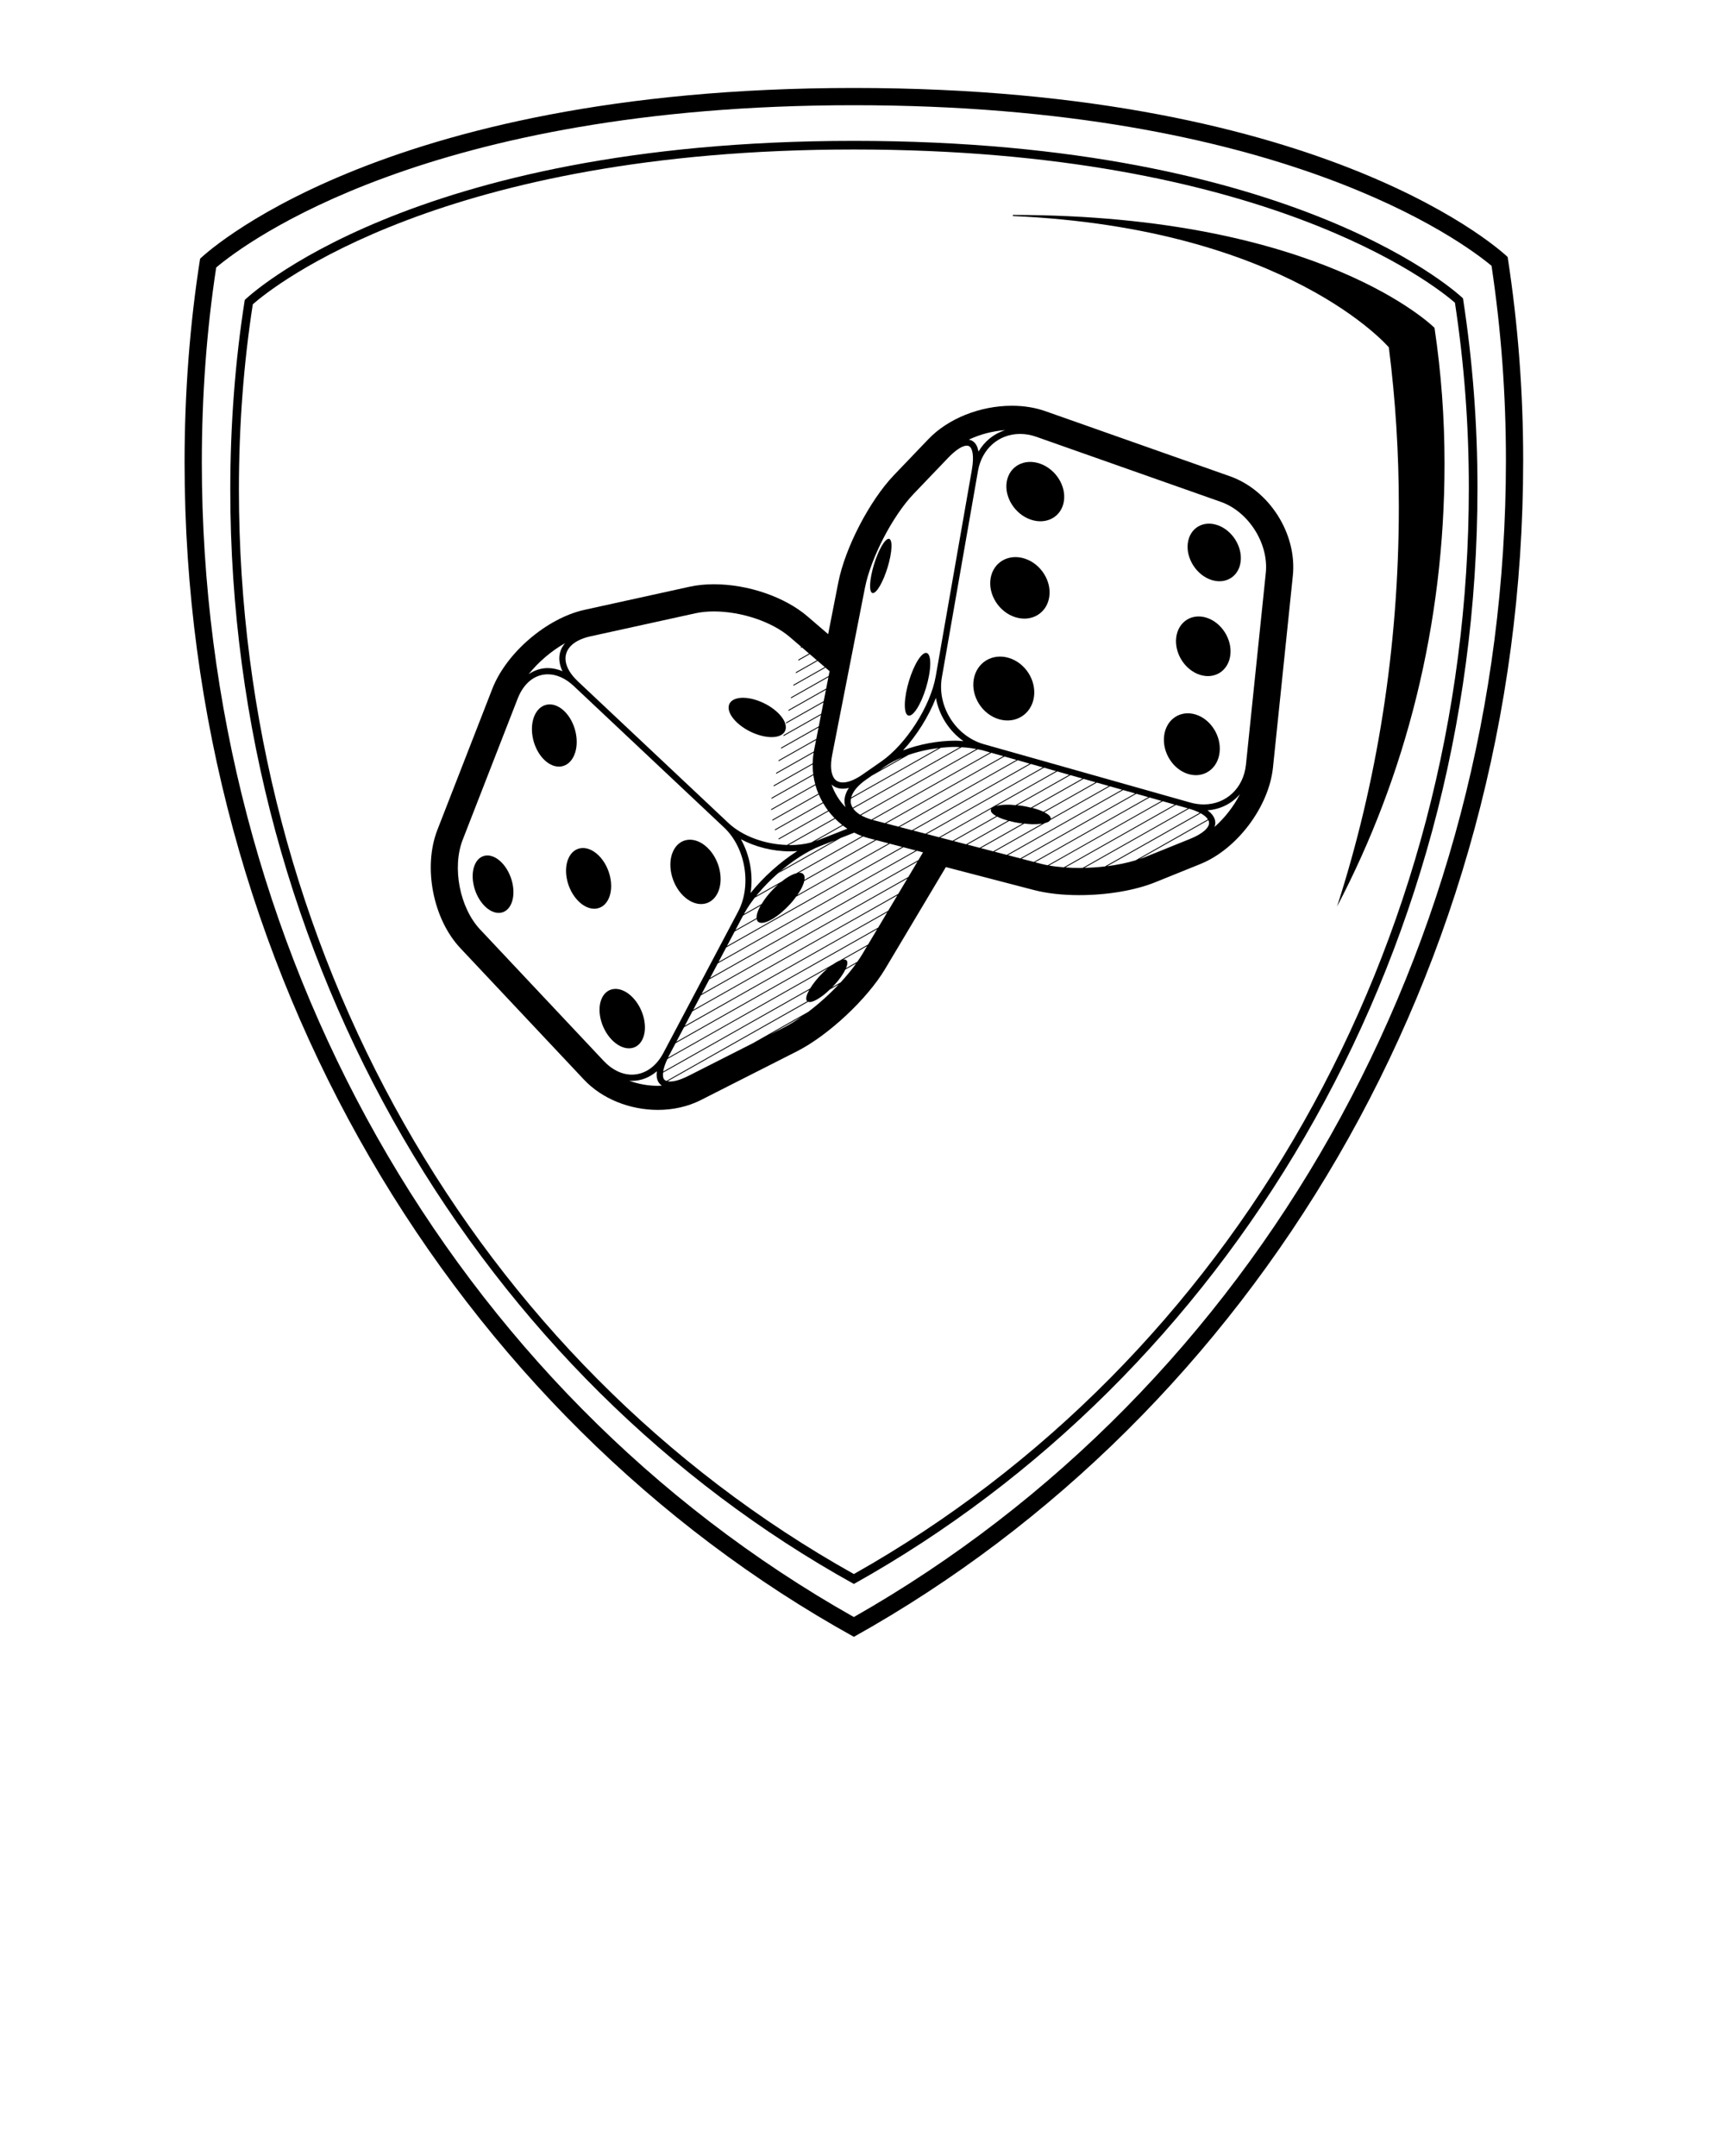 <svg xmlns="http://www.w3.org/2000/svg" xmlns:xlink="http://www.w3.org/1999/xlink" version="1.1" x="0px" y="0px" viewBox="0 0 100 125" style="enable-background:new 0 0 100 100;" xml:space="preserve"> <g> <path d="M87.4,14.9c0,0-10.1-9.8-37.9-9.8S11.6,15,11.6,15c-0.6,3.8-0.9,7.8-0.9,11.8c0,29.5,15.7,55.3,38.8,68.1   C72.6,82,88.3,56.3,88.3,26.7C88.3,22.7,88,18.8,87.4,14.9z M49.498,93.753C26.169,80.585,11.7,54.985,11.7,26.8   c0-3.87,0.28-7.666,0.833-11.291C14.191,14.108,24.765,6.1,49.5,6.1c24.722,0,35.299,7.918,36.966,9.311   C87.027,19.172,87.3,22.869,87.3,26.7C87.3,54.845,72.829,80.483,49.498,93.753z"/> <path d="M49.5,8.167c-25.901,0-35.311,9.224-35.311,9.224c-0.559,3.54-0.839,7.267-0.839,10.994   c0,27.485,14.628,51.523,36.15,63.449C71.022,79.814,85.65,55.87,85.65,28.291c0-3.727-0.28-7.36-0.839-10.994   C84.811,17.297,75.401,8.167,49.5,8.167z M49.499,91.26C27.502,78.951,13.85,54.886,13.85,28.385c0-3.683,0.271-7.297,0.805-10.743   c1.16-1.019,10.999-8.975,34.845-8.975c23.83,0,33.672,7.865,34.844,8.883c0.542,3.581,0.806,7.097,0.806,10.742   C85.15,54.755,71.497,78.856,49.499,91.26z"/> <path d="M58.717,12.462v0.063c15.92,0.706,21.795,7.613,21.795,7.613c0.387,3.054,0.58,6.108,0.58,9.241   c0,8.214-1.276,16.04-3.581,23.177c3.963-7.555,6.23-16.319,6.23-25.668c0-2.671-0.194-5.276-0.581-7.881   C83.16,19.007,76.646,12.462,58.717,12.462z"/> </g> <g transform="scale(0.5) translate(50,40)"> <path d="M97.591,48.998l2.303-22.238c0.501-4.849-2.707-9.917-7.304-11.539L71.205,7.679c-1.186-0.417-2.49-0.629-3.881-0.629  c-3.689,0-7.398,1.481-9.677,3.864l-3.995,4.174c-2.834,2.963-5.672,8.436-6.46,12.458l-1.174,5.987l-2.384-2.049  c-2.641-2.27-6.907-3.736-10.871-3.736c-0.999,0-1.946,0.097-2.815,0.288L17.78,30.711c-4.375,0.961-9.074,4.984-10.7,9.159  L0.711,56.231c-1.679,4.314-0.511,10.336,2.66,13.708L17.71,85.193c2.064,2.195,5.267,3.506,8.567,3.506c0,0,0,0,0.001,0  c1.786,0,3.503-0.393,4.967-1.135l11.133-5.646c3.654-1.853,8.157-6.059,10.253-9.575l7.035-11.8l10.229,2.666  c1.474,0.384,3.277,0.587,5.217,0.587c3.264,0,6.485-0.546,8.839-1.497l5.218-2.109C93.42,58.474,97.118,53.558,97.591,48.998z   M26.278,85.909c-1.131,0-2.274-0.21-3.337-0.595c0.105,0.008,0.211,0.019,0.317,0.019c1.067,0,2.063-0.396,2.898-1.115  c-0.066,0.509-0.008,0.938,0.188,1.263c0.083,0.137,0.214,0.283,0.399,0.404C26.588,85.893,26.434,85.909,26.278,85.909z   M66.533,9.878c-1.303,0.414-2.383,1.284-3.084,2.489c-0.074-0.395-0.193-0.733-0.391-0.968c-0.192-0.229-0.441-0.37-0.728-0.421  C63.629,10.361,65.089,9.981,66.533,9.878z M90.182,55.386c0.033,0.611-0.786,1.315-2.191,1.884l-5.219,2.109  c-0.211,0.085-0.437,0.165-0.666,0.242l7.992-4.521C90.144,55.195,90.177,55.29,90.182,55.386z M26.962,85.108  c-0.102-0.169-0.114-0.431-0.085-0.73l16.952-9.589c-0.156,0.279-0.265,0.528-0.316,0.731c-0.055,0.221-0.049,0.393,0.015,0.507  c0.018,0.031,0.049,0.048,0.076,0.071L27.268,85.34C27.135,85.289,27.027,85.216,26.962,85.108z M23.257,84.611  c-1.141,0-2.296-0.561-3.251-1.577L5.667,67.78c-2.367-2.517-3.273-7.186-2.02-10.405l6.37-16.361  c0.698-1.794,1.974-2.824,3.5-2.824c1.021,0,2.06,0.468,3.001,1.354l17.436,16.411c2.497,2.351,3.225,6.729,1.621,9.761  l-8.667,16.388C26.066,83.697,24.735,84.611,23.257,84.611z M15.637,35.825c0.268-0.972,1.27-1.695,2.82-2.037l12.168-2.674  c0.647-0.142,1.367-0.214,2.139-0.214c3.204,0,6.747,1.195,8.817,2.974l1.314,1.129l-0.036,0.021l-0.025,0.129l0.142-0.081  l0.829,0.713l-1.231,0.696l-0.025,0.13l1.337-0.757l0.83,0.713l-2.428,1.373l-0.025,0.129l2.534-1.433l1.386,1.191l-0.111,0.565  l-4.356,2.464l-0.025,0.129l4.356-2.464l-0.261,1.329l-4.355,2.464l-0.025,0.129l4.355-2.464l-0.26,1.329l-4.356,2.464l-0.025,0.129  l4.356-2.464l-0.261,1.33l-4.356,2.464l-0.025,0.129l4.356-2.464l-0.261,1.329l-4.355,2.464l-0.025,0.13l4.355-2.464l-0.261,1.33  l-4.355,2.464L40.26,48.28l4.355-2.464l-0.25,1.273c-0.003,0.018-0.004,0.036-0.008,0.053L40,49.608l-0.025,0.129l4.366-2.47  c-0.073,0.419-0.111,0.838-0.12,1.255c0-0.002,0-0.004,0-0.005l-4.506,2.548l-0.025,0.13l4.527-2.561  c-0.003,0.4,0.026,0.796,0.078,1.188c-0.002-0.016-0.007-0.03-0.009-0.046l-4.823,2.729c-0.005,0.041-0.014,0.083-0.018,0.125  l4.859-2.749c0.055,0.389,0.132,0.773,0.238,1.15c-0.008-0.03-0.017-0.06-0.025-0.089l-5.106,2.888  c0.001,0.037,0.003,0.075,0.005,0.112l5.128-2.901c0.095,0.337,0.209,0.667,0.343,0.988l-5.348,3.025  c0.006,0.034,0.017,0.067,0.023,0.102l5.366-3.035c0.136,0.316,0.291,0.623,0.461,0.921l-5.553,3.142  c0.01,0.032,0.021,0.064,0.032,0.097l5.571-3.151c0.174,0.297,0.36,0.587,0.566,0.861l-5.753,3.255  c0.015,0.03,0.031,0.06,0.045,0.089l5.768-3.263c0.214,0.278,0.448,0.539,0.693,0.79l-5.511,3.117  c-2.606-0.078-5.185-1.034-6.796-2.551L17.013,39.019C15.857,37.931,15.368,36.796,15.637,35.825z M62.678,14.485l-4.187,23.933  c-0.602,3.445-3.429,7.874-6.301,9.872l-2.178,1.515c-1.444,1.005-2.672,1.213-3.245,0.517c-0.432-0.525-0.531-1.525-0.277-2.815  l3.794-19.354c0.677-3.456,3.209-8.34,5.645-10.886l3.994-4.174c0.86-0.901,1.651-1.417,2.167-1.417c0.176,0,0.308,0.06,0.415,0.188  C62.662,12.049,62.993,12.679,62.678,14.485z M75.113,60.646c-0.551,0-1.077-0.024-1.59-0.061l12.813-7.247l1.393,0.394  l-12.207,6.905C75.385,60.64,75.249,60.646,75.113,60.646z M49.396,71.525l-1.311,0.741c0.043-0.104,0.085-0.205,0.11-0.294  c0.063-0.225,0.066-0.402,0.012-0.523c-0.054-0.123-0.166-0.19-0.332-0.194c-0.035-0.001-0.082,0.013-0.121,0.018l2.789-1.577  l0.104-0.174l-3.307,1.87c-0.043,0.019-0.08,0.026-0.126,0.049c-0.198,0.095-0.412,0.229-0.629,0.378l-19.13,10.822  c0.034-0.068,0.056-0.13,0.092-0.199l0.781-1.477l23.381-13.227l0.104-0.174L28.415,80.8l0.892-1.686l23.569-13.333l0.104-0.173  L29.393,78.949l0.892-1.686l23.757-13.438l0.103-0.174L30.372,77.1l0.892-1.687l23.944-13.545l0.104-0.174L31.351,75.249  l0.892-1.687l24.133-13.651l0.104-0.174L32.329,73.398l0.891-1.686l23.09-13.062l0.706,0.184l-7.091,11.895  C49.771,70.988,49.581,71.258,49.396,71.525z M46.48,74.472c0.236-0.241,0.469-0.486,0.677-0.743  c0.257-0.316,0.485-0.639,0.669-0.949c0.076-0.128,0.134-0.244,0.189-0.358l1.258-0.711c-0.517,0.727-1.134,1.471-1.814,2.208  L46.48,74.472z M58.51,40.927c0.359,2.004,1.528,3.84,3.193,5.013c-0.302-0.019-0.591-0.054-0.908-0.054  c-2.073,0-4.248,0.42-6.095,1.125C56.279,45.299,57.675,43.073,58.51,40.927z M71.836,54.941c0.007-0.125-0.061-0.259-0.205-0.396  c-0.127-0.119-0.32-0.239-0.55-0.358l6.083-3.441l1.393,0.394L71.836,54.941z M70.977,54.131c-0.016-0.008-0.026-0.016-0.043-0.023  c-0.311-0.142-0.69-0.278-1.135-0.399c-0.039-0.011-0.081-0.015-0.121-0.025l5.957-3.369l1.394,0.394L70.977,54.131z M69.529,53.652  c-0.363-0.089-0.732-0.173-1.101-0.227c-0.176-0.025-0.338-0.026-0.511-0.044l6.188-3.5l1.394,0.394L69.529,53.652z M43.248,62.163  c0.001-0.005,0-0.009,0.001-0.014l8.354-4.726l1.431,0.373l-10.59,5.99c0.148-0.215,0.286-0.43,0.403-0.642  C43.052,62.771,43.185,62.44,43.248,62.163z M45.106,58.101l1.684-0.663l-6.154,3.481c-0.125,0.104-0.246,0.216-0.369,0.323  l7.191-4.067l1.582-0.623c0.292,0.148,0.593,0.284,0.904,0.398l-7.644,4.324c-0.092,0.025-0.181,0.045-0.285,0.088  c-0.327,0.133-0.682,0.339-1.044,0.596c-0.106,0.076-0.213,0.165-0.32,0.249l-2.966,1.678c-0.013,0.016-0.025,0.032-0.038,0.048  c-0.042,0.052-0.077,0.104-0.118,0.155l2.697-1.525c-0.114,0.101-0.229,0.199-0.341,0.308c-0.354,0.343-0.691,0.715-0.993,1.099  c-0.225,0.286-0.418,0.577-0.592,0.864l-2.051,1.16C37.909,62.907,41.864,59.378,45.106,58.101z M41.434,57.989l5.396-3.053  c0.255,0.257,0.524,0.5,0.811,0.724l-3.578,2.023c-0.759,0.205-1.599,0.313-2.473,0.313C41.538,57.996,41.486,57.99,41.434,57.989z   M48.654,53.138c-0.031-0.174-0.021-0.354,0.013-0.537l10.412-5.89c0.573-0.062,1.148-0.103,1.716-0.103  c0.177,0,0.332,0.023,0.503,0.03l-12.429,7.03C48.764,53.498,48.687,53.322,48.654,53.138z M50.425,50.397l0.673-0.468l4.215-2.384  c1.094-0.385,2.297-0.658,3.517-0.807l-10.142,5.737C48.864,51.792,49.467,51.063,50.425,50.397z M65.121,54.372  c0.099,0.086,0.233,0.173,0.386,0.259l-5.059,2.861l-1.43-0.373l5.921-3.35c-0.042,0.059-0.066,0.119-0.067,0.184  C64.87,54.086,64.956,54.229,65.121,54.372z M43.229,61.496c-0.073-0.163-0.214-0.263-0.417-0.289  c-0.061-0.008-0.138,0.005-0.209,0.011l7.472-4.227c0.21,0.073,0.422,0.146,0.641,0.202l0.746,0.194l-8.2,4.639  C43.293,61.814,43.29,61.629,43.229,61.496z M47.723,55.729c0.168,0.128,0.345,0.245,0.522,0.361l-3.403,1.34  c-0.098,0.038-0.206,0.067-0.307,0.102L47.723,55.729z M49.733,54.477c-0.35-0.215-0.628-0.456-0.813-0.722l12.563-7.106  c0.611,0.03,1.185,0.1,1.72,0.208L49.733,54.477z M67.741,53.366c-0.217-0.018-0.443-0.051-0.648-0.056  c-0.422-0.011-0.811,0.008-1.142,0.054c-0.178,0.025-0.334,0.061-0.475,0.103l7.101-4.018l1.394,0.394L67.741,53.366z M58.88,57.083  l-1.431-0.373l13.6-7.693l1.394,0.394L58.88,57.083z M57.31,56.674l-1.43-0.372l13.641-7.716l1.393,0.394L57.31,56.674z   M55.74,56.266l-1.431-0.373l13.682-7.739l1.394,0.394L55.74,56.266z M54.171,55.856l-1.431-0.373l13.723-7.762l1.394,0.394  L54.171,55.856z M52.602,55.447l-1.339-0.349c-0.03-0.008-0.058-0.019-0.088-0.026l13.76-7.783l1.393,0.394L52.602,55.447z   M51.043,55.032c-0.464-0.136-0.875-0.301-1.214-0.495l13.524-7.65c0.173,0.038,0.363,0.058,0.527,0.104l0.919,0.26L51.043,55.032z   M54.647,47.806l-2.663,1.507l0.618-0.43C53.188,48.476,53.887,48.118,54.647,47.806z M48.419,51.363  c-0.416,0.63-0.587,1.275-0.475,1.901c0.021,0.116,0.057,0.228,0.096,0.338c-0.727-0.745-1.284-1.646-1.628-2.629  c0.346,0.312,0.79,0.482,1.31,0.482C47.943,51.456,48.177,51.42,48.419,51.363z M41.59,58.719c0.288,0,0.572-0.015,0.853-0.036  c-1.981,1.258-3.966,3.041-5.42,4.871c0.331-2.104-0.077-4.39-1.121-6.238C37.559,58.198,39.576,58.719,41.59,58.719z   M38.196,65.008c-0.022,0.039-0.05,0.079-0.071,0.118c-0.204,0.38-0.33,0.712-0.383,0.988c-0.025,0.129-0.031,0.243-0.025,0.347  l-2.453,1.387l0.892-1.686L38.196,65.008z M37.738,66.563c0.014,0.069,0.025,0.142,0.055,0.195c0.085,0.152,0.237,0.239,0.448,0.253  c0.21,0.013,0.481-0.046,0.807-0.187c0.325-0.141,0.673-0.348,1.026-0.603s0.709-0.558,1.052-0.89  c0.342-0.332,0.668-0.691,0.962-1.063c0.075-0.095,0.14-0.191,0.21-0.287l10.873-6.15l1.43,0.373L34.286,69.697l0.892-1.686  L37.738,66.563z M54.741,58.242l1.431,0.373L33.307,71.549l0.892-1.688L54.741,58.242z M60.588,57.528l5.025-2.843  c0.073,0.038,0.139,0.077,0.223,0.114c0.286,0.128,0.636,0.249,1.03,0.358L62.019,57.9L60.588,57.528z M67.004,55.195  c0.418,0.11,0.853,0.2,1.28,0.263c0.103,0.015,0.197,0.015,0.299,0.026l-4.995,2.825l-1.431-0.372L67.004,55.195z M68.759,55.5  c0.278,0.028,0.563,0.064,0.822,0.072c0.412,0.013,0.796-0.003,1.127-0.046c0.051-0.007,0.091-0.019,0.14-0.026l-5.689,3.219  l-1.431-0.373L68.759,55.5z M71.15,55.443c0.141-0.036,0.265-0.079,0.368-0.13c0.134-0.066,0.211-0.145,0.262-0.226l6.912-3.91  l1.394,0.394l-13.358,7.557l-1.431-0.373L71.15,55.443z M80.221,51.609l1.394,0.395l-13.317,7.533l-1.431-0.373L80.221,51.609z   M81.75,52.042l1.393,0.394l-13.276,7.51l-1.43-0.372L81.75,52.042z M83.278,52.474l1.394,0.394l-13.194,7.464  c-0.271-0.052-0.54-0.106-0.787-0.171l-0.685-0.179L83.278,52.474z M84.807,52.905L86.2,53.3l-12.855,7.271  c-0.605-0.047-1.188-0.113-1.72-0.209L84.807,52.905z M87.861,53.771c0.483,0.14,0.9,0.302,1.243,0.479l-10.995,6.22  c-0.775,0.09-1.574,0.144-2.377,0.163L87.861,53.771z M68.271,10.317c0.625,0,1.259,0.112,1.885,0.333l21.385,7.542  c3.229,1.139,5.57,4.836,5.218,8.243l-2.302,22.238c-0.281,2.711-2.296,4.606-4.898,4.606c-0.515,0-1.041-0.075-1.564-0.223  l-23.918-6.76c-3.273-0.925-5.46-4.404-4.874-7.754l4.186-23.933C63.838,12.042,65.801,10.317,68.271,10.317z M27.382,82.796  l18.613-10.528c-0.198,0.165-0.396,0.34-0.589,0.529c-0.304,0.297-0.596,0.617-0.858,0.943c-0.237,0.293-0.443,0.589-0.618,0.877  l-17.04,9.639C26.95,83.848,27.117,83.354,27.382,82.796z M43.697,76.161c0.054,0.02,0.112,0.035,0.186,0.033  c0.172-0.006,0.396-0.073,0.669-0.209c0.272-0.136,0.568-0.327,0.869-0.556c0.266-0.203,0.536-0.444,0.799-0.696l1.026-0.581  c-1.09,1.154-2.321,2.259-3.553,3.191l-6.405,3.623l-7.468,3.787c-1.039,0.527-1.903,0.739-2.421,0.626L43.697,76.161z   M42.951,77.879c-0.684,0.477-1.36,0.906-1.997,1.229l-1.702,0.863L42.951,77.879z M81.653,59.762  c-0.982,0.295-2.101,0.527-3.287,0.678l10.845-6.135c0.402,0.22,0.684,0.461,0.837,0.709L81.653,59.762z M14.941,35.632  c-0.193,0.701-0.089,1.449,0.274,2.198c-0.557-0.233-1.127-0.362-1.698-0.362c-0.808,0-1.56,0.256-2.223,0.708  c1.136-1.421,2.631-2.698,4.213-3.592C15.245,34.899,15.047,35.247,14.941,35.632z M90.004,53.96  c1.521-0.113,2.831-0.792,3.76-1.875c-0.723,1.423-1.759,2.755-2.948,3.802c0.06-0.178,0.097-0.357,0.087-0.54  C90.874,54.834,90.561,54.366,90.004,53.96z"/><path d="M35.391,41.005c-0.313,0.088-0.547,0.233-0.699,0.42c-0.153,0.187-0.224,0.417-0.214,0.673  c0.01,0.258,0.102,0.543,0.275,0.839c0.174,0.297,0.43,0.606,0.767,0.911c0.338,0.305,0.726,0.578,1.136,0.808  c0.411,0.23,0.845,0.419,1.275,0.556c0.43,0.137,0.856,0.223,1.253,0.251c0.396,0.028,0.76-0.002,1.07-0.101  c0.31-0.097,0.534-0.25,0.676-0.445c0.141-0.193,0.2-0.428,0.179-0.687c-0.021-0.258-0.123-0.541-0.302-0.834  c-0.18-0.292-0.437-0.594-0.771-0.891c-0.333-0.296-0.712-0.56-1.111-0.783c-0.399-0.223-0.821-0.406-1.239-0.542  c-0.419-0.135-0.836-0.224-1.226-0.255C36.069,40.893,35.705,40.917,35.391,41.005z"/><path d="M28.795,57.756c-0.292,0.214-0.543,0.516-0.73,0.902c-0.188,0.387-0.295,0.821-0.33,1.277  c-0.035,0.455,0.004,0.932,0.108,1.402s0.276,0.935,0.507,1.367c0.232,0.433,0.524,0.833,0.873,1.173  c0.348,0.341,0.719,0.59,1.092,0.747c0.374,0.158,0.75,0.226,1.108,0.203c0.359-0.023,0.698-0.138,0.998-0.342  c0.301-0.204,0.561-0.499,0.758-0.884c0.197-0.386,0.314-0.824,0.355-1.287c0.041-0.464,0.005-0.951-0.1-1.434  c-0.106-0.483-0.282-0.961-0.521-1.403c-0.239-0.441-0.541-0.849-0.9-1.191c-0.357-0.341-0.737-0.586-1.118-0.737  c-0.379-0.149-0.758-0.206-1.116-0.17C29.423,57.415,29.087,57.541,28.795,57.756z"/><path d="M13.42,41.707c-0.314,0.058-0.608,0.203-0.862,0.432c-0.253,0.228-0.467,0.54-0.623,0.93c-0.156,0.39-0.24,0.822-0.259,1.27  c-0.019,0.448,0.026,0.911,0.13,1.364c0.104,0.453,0.268,0.896,0.483,1.303c0.216,0.408,0.484,0.779,0.8,1.088  c0.316,0.31,0.65,0.528,0.984,0.658c0.334,0.128,0.669,0.169,0.985,0.123c0.315-0.047,0.613-0.182,0.873-0.402  c0.26-0.22,0.483-0.525,0.647-0.914c0.166-0.39,0.257-0.826,0.281-1.281c0.024-0.456-0.019-0.929-0.125-1.394  s-0.272-0.918-0.495-1.335c-0.222-0.415-0.5-0.792-0.825-1.103c-0.325-0.31-0.667-0.524-1.006-0.645  C14.071,41.678,13.735,41.648,13.42,41.707z"/><path d="M16.538,58.692c-0.257,0.201-0.475,0.483-0.635,0.849c-0.16,0.363-0.249,0.773-0.271,1.203  c-0.022,0.43,0.02,0.88,0.123,1.323c0.102,0.444,0.264,0.883,0.478,1.292c0.216,0.408,0.484,0.786,0.801,1.108  c0.317,0.322,0.653,0.558,0.989,0.708c0.337,0.15,0.674,0.214,0.993,0.193c0.319-0.021,0.621-0.128,0.884-0.319  c0.264-0.192,0.49-0.47,0.659-0.831c0.169-0.363,0.265-0.776,0.292-1.213c0.027-0.437-0.014-0.896-0.117-1.352  c-0.104-0.455-0.269-0.906-0.491-1.323c-0.221-0.417-0.498-0.802-0.824-1.125c-0.326-0.323-0.669-0.556-1.011-0.698  c-0.341-0.144-0.68-0.198-0.998-0.165C17.092,58.374,16.795,58.492,16.538,58.692z"/><path d="M21.9,81.299c0.339,0.17,0.678,0.257,1,0.261c0.322,0.004,0.627-0.076,0.894-0.24c0.268-0.165,0.498-0.417,0.669-0.752  c0.174-0.337,0.272-0.728,0.303-1.146c0.031-0.419-0.008-0.864-0.109-1.312c-0.102-0.445-0.265-0.892-0.486-1.311  c-0.22-0.419-0.498-0.811-0.825-1.146c-0.326-0.337-0.671-0.586-1.015-0.75c-0.342-0.164-0.684-0.241-1.005-0.234  c-0.321,0.007-0.621,0.098-0.882,0.271c-0.261,0.174-0.482,0.431-0.647,0.77c-0.163,0.338-0.256,0.726-0.281,1.139  c-0.025,0.411,0.015,0.849,0.115,1.284c0.101,0.436,0.261,0.871,0.475,1.28c0.214,0.41,0.483,0.795,0.8,1.129  C21.225,80.876,21.563,81.128,21.9,81.299z"/><path d="M7.923,65.854c0.286-0.02,0.554-0.12,0.787-0.301c0.234-0.182,0.431-0.443,0.576-0.784c0.145-0.343,0.224-0.734,0.24-1.146  c0.017-0.413-0.027-0.849-0.128-1.278c-0.101-0.432-0.258-0.856-0.464-1.252c-0.206-0.396-0.461-0.76-0.759-1.066  c-0.298-0.307-0.61-0.527-0.919-0.664s-0.614-0.188-0.899-0.16c-0.285,0.029-0.549,0.14-0.777,0.328  c-0.227,0.188-0.418,0.456-0.555,0.801c-0.138,0.342-0.209,0.73-0.222,1.137c-0.012,0.406,0.034,0.831,0.134,1.253  c0.1,0.42,0.252,0.837,0.452,1.224c0.201,0.388,0.45,0.746,0.74,1.051c0.291,0.307,0.597,0.53,0.901,0.673  C7.334,65.811,7.637,65.872,7.923,65.854z"/><path d="M56.986,35.873c-0.184,0.148-0.376,0.385-0.565,0.687c-0.189,0.3-0.376,0.664-0.549,1.068  c-0.175,0.403-0.337,0.848-0.477,1.309c-0.141,0.462-0.259,0.941-0.345,1.416c-0.087,0.476-0.133,0.902-0.143,1.266  c-0.009,0.364,0.019,0.667,0.079,0.894c0.062,0.228,0.157,0.379,0.282,0.44c0.125,0.062,0.282,0.031,0.466-0.104  c0.185-0.136,0.379-0.365,0.572-0.664c0.194-0.3,0.387-0.669,0.567-1.082c0.181-0.415,0.35-0.874,0.494-1.351  c0.146-0.478,0.267-0.974,0.353-1.462c0.087-0.488,0.13-0.922,0.136-1.288c0.005-0.365-0.028-0.663-0.097-0.88  c-0.067-0.217-0.169-0.354-0.3-0.399C57.331,35.677,57.172,35.723,56.986,35.873z"/><path d="M51.155,28.765c0.101,0.025,0.229-0.029,0.381-0.173c0.152-0.145,0.314-0.368,0.477-0.647  c0.162-0.28,0.324-0.615,0.479-0.984c0.153-0.37,0.298-0.774,0.424-1.188c0.126-0.414,0.232-0.839,0.312-1.251  c0.078-0.413,0.121-0.773,0.133-1.072c0.01-0.298-0.012-0.535-0.063-0.699c-0.051-0.165-0.13-0.258-0.235-0.271  c-0.104-0.014-0.235,0.052-0.388,0.207c-0.151,0.154-0.313,0.382-0.473,0.662c-0.158,0.279-0.316,0.61-0.465,0.972  c-0.149,0.361-0.289,0.752-0.411,1.155s-0.227,0.815-0.305,1.218c-0.079,0.403-0.123,0.758-0.137,1.057  c-0.014,0.298,0.003,0.54,0.049,0.712C50.979,28.635,51.054,28.74,51.155,28.765z"/><path d="M71.186,30.462c0.231-0.352,0.395-0.769,0.466-1.236s0.045-0.941-0.062-1.399c-0.108-0.458-0.298-0.898-0.555-1.301  c-0.255-0.401-0.578-0.764-0.953-1.063c-0.376-0.301-0.804-0.538-1.269-0.689c-0.466-0.152-0.926-0.202-1.358-0.164  c-0.434,0.038-0.842,0.166-1.199,0.372c-0.359,0.206-0.67,0.49-0.911,0.839c-0.242,0.351-0.412,0.768-0.491,1.238  c-0.079,0.472-0.058,0.953,0.049,1.417c0.106,0.466,0.298,0.916,0.559,1.326c0.261,0.409,0.591,0.777,0.974,1.081  s0.818,0.541,1.292,0.688c0.473,0.147,0.937,0.192,1.372,0.146c0.435-0.047,0.84-0.183,1.194-0.397  C70.647,31.106,70.951,30.816,71.186,30.462z"/><path d="M72.9,19.286c0.226-0.333,0.383-0.729,0.451-1.177c0.068-0.447,0.042-0.903-0.063-1.346  c-0.107-0.442-0.293-0.871-0.543-1.263c-0.251-0.393-0.566-0.75-0.933-1.047c-0.366-0.298-0.784-0.537-1.237-0.694  c-0.454-0.158-0.902-0.218-1.324-0.192s-0.818,0.139-1.167,0.327c-0.35,0.188-0.65,0.454-0.885,0.784  c-0.233,0.33-0.398,0.727-0.475,1.178c-0.075,0.451-0.053,0.913,0.052,1.361c0.105,0.451,0.292,0.888,0.548,1.288  c0.254,0.4,0.577,0.762,0.951,1.063c0.373,0.301,0.798,0.54,1.26,0.694c0.461,0.154,0.913,0.208,1.337,0.174  c0.423-0.033,0.817-0.154,1.161-0.35C72.379,19.889,72.674,19.619,72.9,19.286z"/><path d="M68.472,43.069c0.365-0.232,0.678-0.543,0.918-0.918c0.241-0.374,0.409-0.812,0.483-1.302  c0.075-0.489,0.05-0.981-0.06-1.456c-0.109-0.473-0.302-0.927-0.564-1.339c-0.262-0.411-0.592-0.779-0.977-1.082  c-0.385-0.302-0.822-0.538-1.3-0.683c-0.479-0.145-0.951-0.185-1.396-0.133c-0.445,0.052-0.864,0.197-1.233,0.421  c-0.37,0.225-0.689,0.529-0.938,0.901s-0.426,0.811-0.508,1.303c-0.083,0.494-0.063,0.994,0.045,1.476  c0.108,0.482,0.303,0.946,0.57,1.365c0.266,0.419,0.604,0.795,0.997,1.1c0.392,0.305,0.84,0.54,1.326,0.681  c0.484,0.14,0.961,0.173,1.409,0.113C67.69,43.455,68.106,43.301,68.472,43.069z"/><path d="M91.479,37.973c0.316-0.212,0.584-0.498,0.786-0.845c0.201-0.347,0.336-0.754,0.387-1.208  c0.05-0.455,0.011-0.916-0.103-1.358c-0.113-0.443-0.301-0.869-0.548-1.256c-0.247-0.386-0.554-0.733-0.906-1.02  s-0.751-0.51-1.181-0.65c-0.431-0.141-0.853-0.182-1.247-0.138c-0.395,0.044-0.761,0.174-1.082,0.38s-0.597,0.486-0.805,0.831  c-0.209,0.344-0.351,0.751-0.408,1.21c-0.056,0.459-0.021,0.926,0.092,1.376s0.301,0.884,0.552,1.277  c0.252,0.394,0.564,0.747,0.925,1.035c0.359,0.289,0.765,0.513,1.202,0.649c0.437,0.136,0.861,0.171,1.258,0.12  C90.796,38.324,91.161,38.186,91.479,37.973z"/><path d="M87.806,24.321c0.112,0.436,0.298,0.858,0.543,1.243c0.246,0.385,0.553,0.732,0.903,1.019  c0.352,0.287,0.748,0.512,1.175,0.655c0.426,0.142,0.841,0.188,1.227,0.148c0.387-0.04,0.743-0.163,1.053-0.359  c0.308-0.195,0.569-0.463,0.765-0.792c0.196-0.328,0.328-0.715,0.375-1.152c0.048-0.437,0.01-0.88-0.102-1.309  c-0.112-0.428-0.295-0.843-0.537-1.221c-0.242-0.378-0.543-0.72-0.887-1.003c-0.345-0.285-0.734-0.511-1.154-0.655  c-0.421-0.146-0.832-0.198-1.217-0.166c-0.386,0.032-0.743,0.148-1.056,0.337c-0.313,0.189-0.58,0.453-0.783,0.778  c-0.203,0.326-0.342,0.714-0.396,1.153C87.661,23.436,87.696,23.886,87.806,24.321z"/><path d="M89.09,49.851c0.405-0.065,0.78-0.219,1.106-0.45c0.325-0.23,0.602-0.536,0.809-0.903c0.207-0.366,0.347-0.793,0.398-1.269  c0.053-0.475,0.014-0.954-0.102-1.412c-0.114-0.457-0.307-0.895-0.559-1.291c-0.253-0.396-0.566-0.749-0.927-1.036  c-0.36-0.288-0.769-0.511-1.209-0.644c-0.441-0.133-0.874-0.166-1.278-0.108s-0.781,0.203-1.111,0.426s-0.612,0.522-0.827,0.887  c-0.215,0.364-0.361,0.792-0.42,1.271c-0.059,0.48-0.024,0.965,0.09,1.43c0.114,0.466,0.307,0.914,0.564,1.316  c0.256,0.403,0.577,0.761,0.944,1.052c0.368,0.29,0.784,0.512,1.231,0.642C88.247,49.891,88.685,49.917,89.09,49.851z"/><polygon points="41.976,39.528 45.705,37.418 45.625,37.349 42.001,39.399 "/> </g> </svg>
